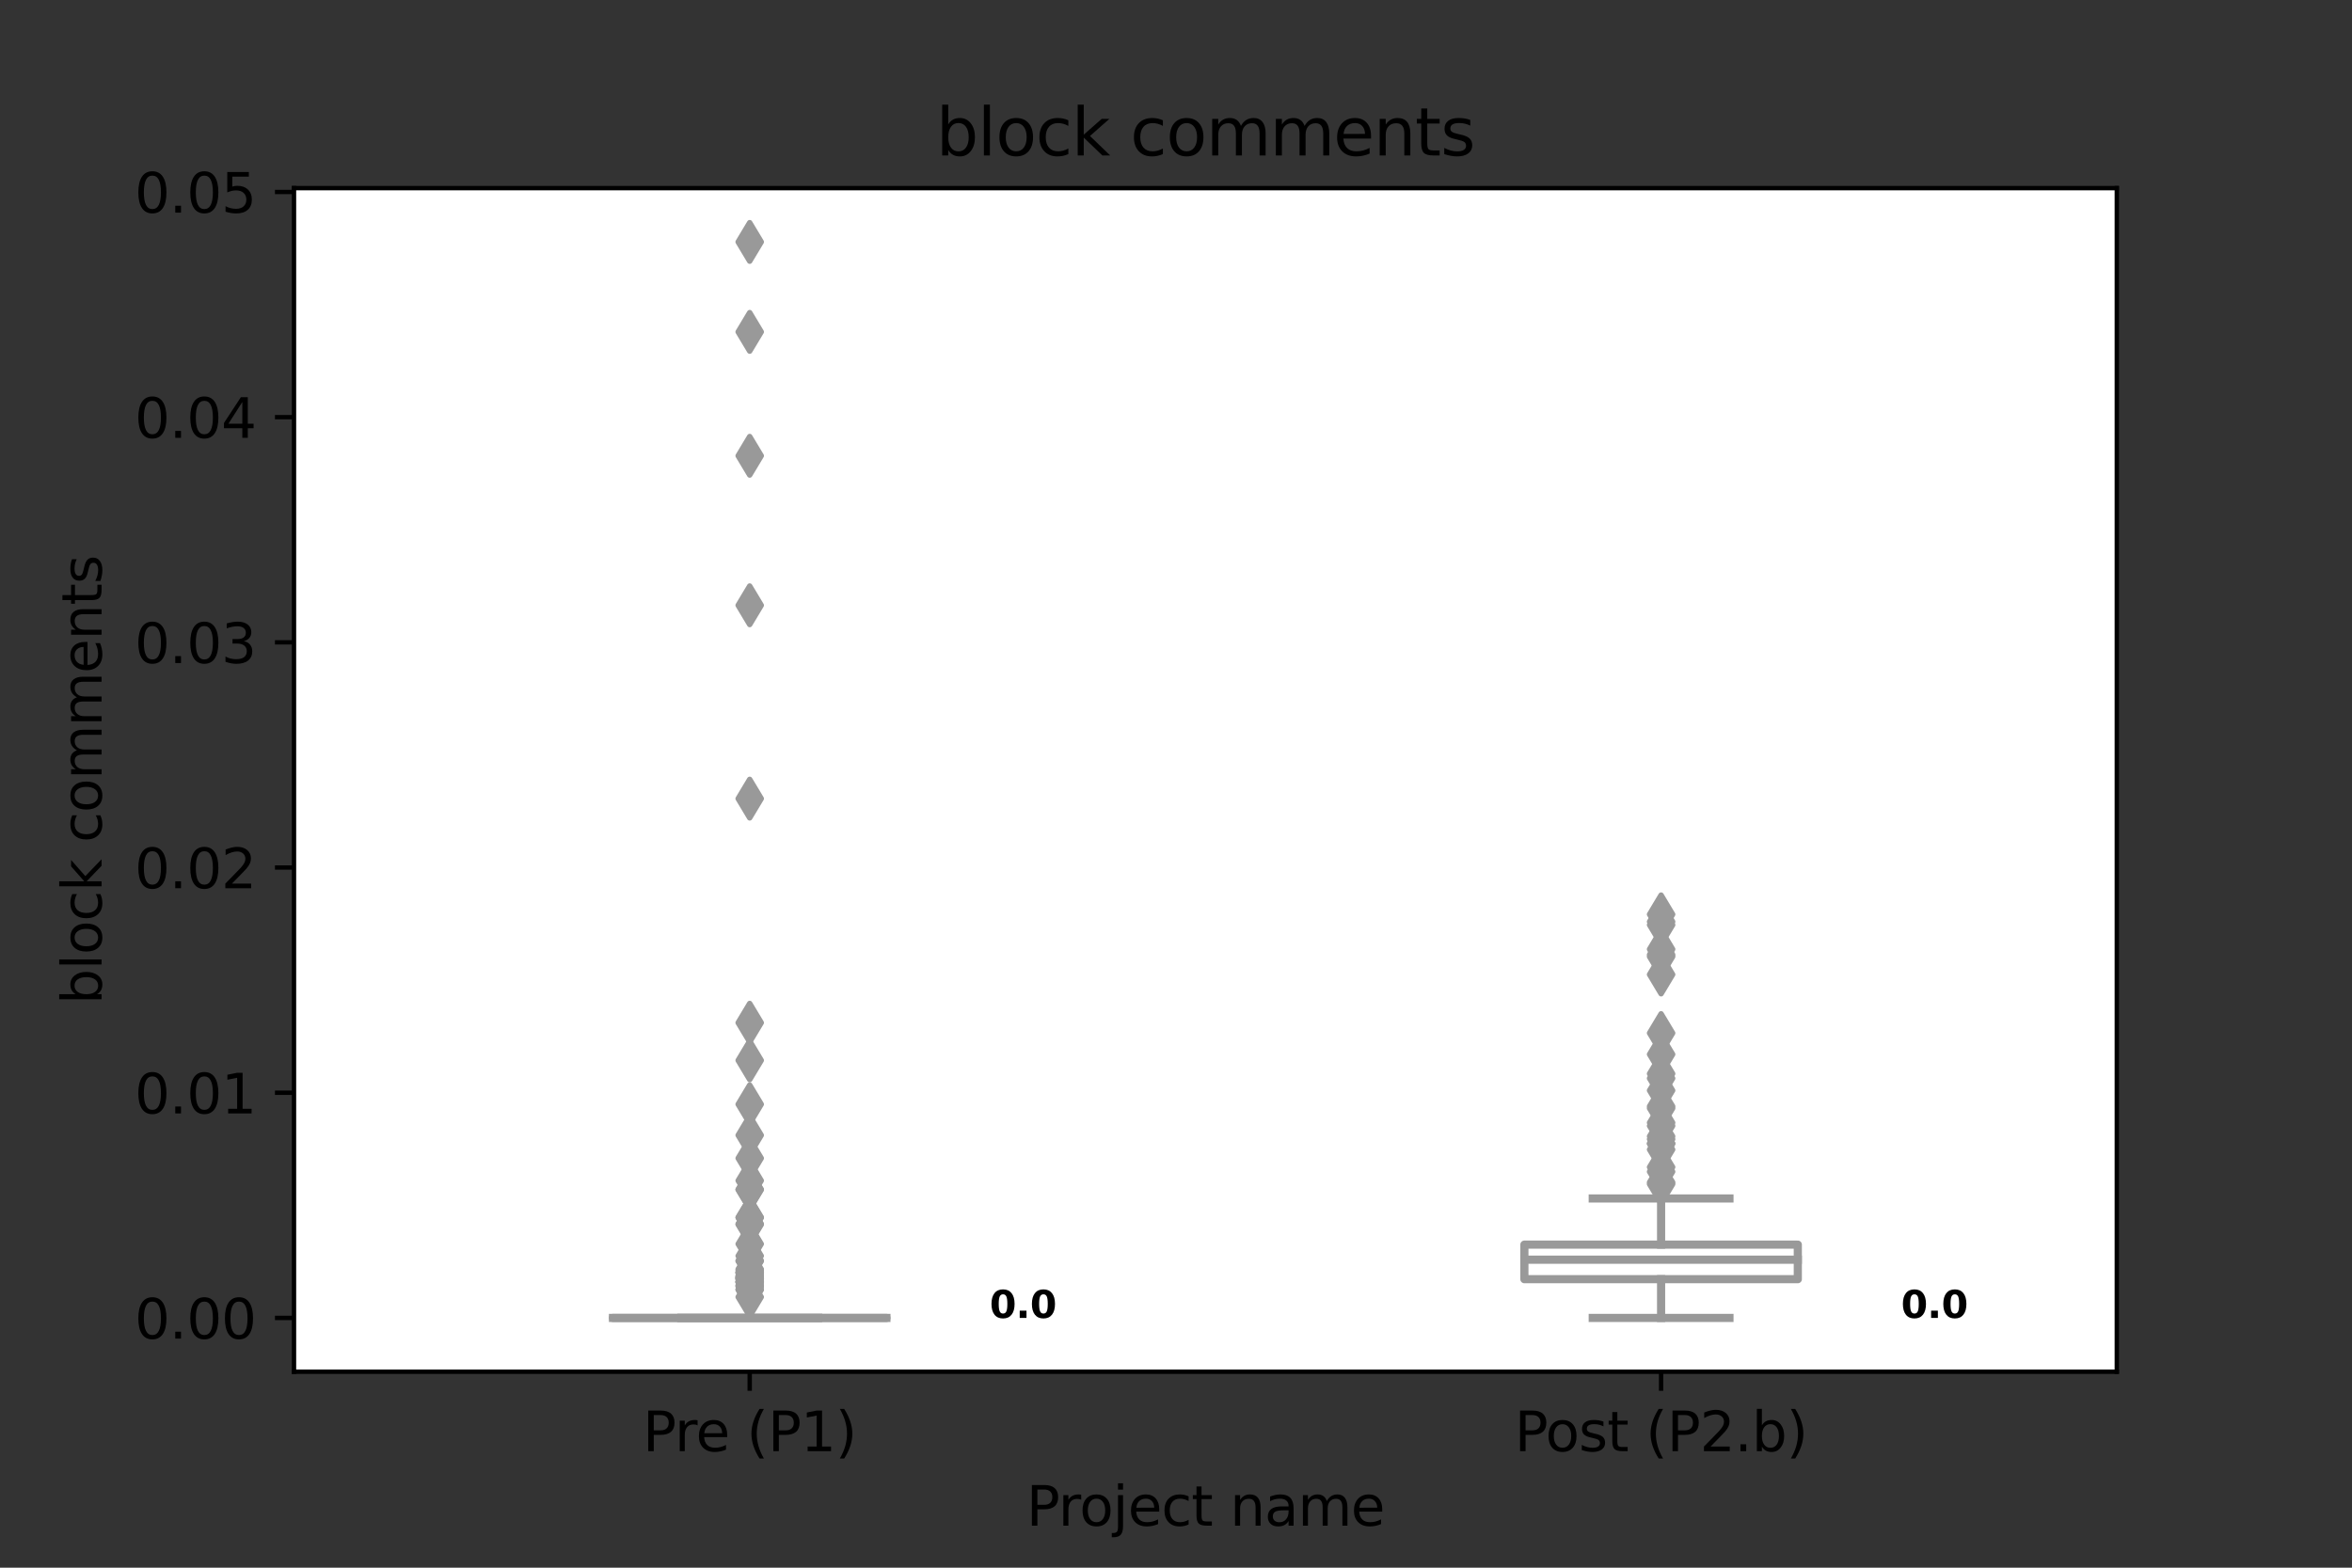<?xml version="1.0" encoding="utf-8" standalone="no"?>
<!DOCTYPE svg PUBLIC "-//W3C//DTD SVG 1.1//EN"
  "http://www.w3.org/Graphics/SVG/1.1/DTD/svg11.dtd">
<svg xmlns:xlink="http://www.w3.org/1999/xlink" width="432pt" height="288pt" viewBox="0 0 432 288" xmlns="http://www.w3.org/2000/svg" version="1.1">
 <rect x="0" y="0" width="432" height="288" fill="#333333" stroke="none"/>
 <defs>
  <style type="text/css">*{stroke-linejoin: round; stroke-linecap: butt}</style>
 </defs>
 <g id="figure_1">
  <g id="patch_1">
   <path d="M 0 288 
L 432 288 
L 432 0 
L 0 0 
L 0 288 
z
" style="fill: none"/>
  </g>
  <g id="axes_1">
   <g id="patch_2">
    <path d="M 54 252 
L 388.8 252 
L 388.8 34.56 
L 54 34.56 
z
" style="fill: #ffffff"/>
   </g>
   <g id="patch_3">
    <path d="M 112.59 242.116 
L 162.81 242.116 
L 162.81 242.116 
L 112.59 242.116 
L 112.59 242.116 
z
" clip-path="url(#pe065f73b44)" style="fill: #ffffff; stroke: #999999; stroke-width: 1.5; stroke-linejoin: miter"/>
   </g>
   <g id="patch_4">
    <path d="M 279.99 234.999 
L 330.21 234.999 
L 330.21 228.652 
L 279.99 228.652 
L 279.99 234.999 
z
" clip-path="url(#pe065f73b44)" style="fill: #ffffff; stroke: #999999; stroke-width: 1.5; stroke-linejoin: miter"/>
   </g>
   <g id="matplotlib.axis_1">
    <g id="xtick_1">
     <g id="line2d_1">
      <defs>
       <path id="m32f41b3cd1" d="M 0 0 
L 0 3.5 
" style="stroke: #000000; stroke-width: 0.8"/>
      </defs>
      <g>
       <use xlink:href="#m32f41b3cd1" x="137.7" y="252" style="stroke: #000000; stroke-width: 0.8"/>
      </g>
     </g>
     <g id="text_1">
      <!-- Pre (P1) -->
      <g transform="translate(118.066 266.598)scale(0.1 -0.1)">
       <defs>
        <path id="DejaVuSans-50" d="M 1259 4147 
L 1259 2394 
L 2053 2394 
Q 2494 2394 2734 2622 
Q 2975 2850 2975 3272 
Q 2975 3691 2734 3919 
Q 2494 4147 2053 4147 
L 1259 4147 
z
M 628 4666 
L 2053 4666 
Q 2838 4666 3239 4311 
Q 3641 3956 3641 3272 
Q 3641 2581 3239 2228 
Q 2838 1875 2053 1875 
L 1259 1875 
L 1259 0 
L 628 0 
L 628 4666 
z
" transform="scale(0.016)"/>
        <path id="DejaVuSans-72" d="M 2631 2963 
Q 2534 3019 2420 3045 
Q 2306 3072 2169 3072 
Q 1681 3072 1420 2755 
Q 1159 2438 1159 1844 
L 1159 0 
L 581 0 
L 581 3500 
L 1159 3500 
L 1159 2956 
Q 1341 3275 1631 3429 
Q 1922 3584 2338 3584 
Q 2397 3584 2469 3576 
Q 2541 3569 2628 3553 
L 2631 2963 
z
" transform="scale(0.016)"/>
        <path id="DejaVuSans-65" d="M 3597 1894 
L 3597 1613 
L 953 1613 
Q 991 1019 1311 708 
Q 1631 397 2203 397 
Q 2534 397 2845 478 
Q 3156 559 3463 722 
L 3463 178 
Q 3153 47 2828 -22 
Q 2503 -91 2169 -91 
Q 1331 -91 842 396 
Q 353 884 353 1716 
Q 353 2575 817 3079 
Q 1281 3584 2069 3584 
Q 2775 3584 3186 3129 
Q 3597 2675 3597 1894 
z
M 3022 2063 
Q 3016 2534 2758 2815 
Q 2500 3097 2075 3097 
Q 1594 3097 1305 2825 
Q 1016 2553 972 2059 
L 3022 2063 
z
" transform="scale(0.016)"/>
        <path id="DejaVuSans-20" transform="scale(0.016)"/>
        <path id="DejaVuSans-28" d="M 1984 4856 
Q 1566 4138 1362 3434 
Q 1159 2731 1159 2009 
Q 1159 1288 1364 580 
Q 1569 -128 1984 -844 
L 1484 -844 
Q 1016 -109 783 600 
Q 550 1309 550 2009 
Q 550 2706 781 3412 
Q 1013 4119 1484 4856 
L 1984 4856 
z
" transform="scale(0.016)"/>
        <path id="DejaVuSans-31" d="M 794 531 
L 1825 531 
L 1825 4091 
L 703 3866 
L 703 4441 
L 1819 4666 
L 2450 4666 
L 2450 531 
L 3481 531 
L 3481 0 
L 794 0 
L 794 531 
z
" transform="scale(0.016)"/>
        <path id="DejaVuSans-29" d="M 513 4856 
L 1013 4856 
Q 1481 4119 1714 3412 
Q 1947 2706 1947 2009 
Q 1947 1309 1714 600 
Q 1481 -109 1013 -844 
L 513 -844 
Q 928 -128 1133 580 
Q 1338 1288 1338 2009 
Q 1338 2731 1133 3434 
Q 928 4138 513 4856 
z
" transform="scale(0.016)"/>
       </defs>
       <use xlink:href="#DejaVuSans-50"/>
       <use xlink:href="#DejaVuSans-72" x="58.553"/>
       <use xlink:href="#DejaVuSans-65" x="97.416"/>
       <use xlink:href="#DejaVuSans-20" x="158.939"/>
       <use xlink:href="#DejaVuSans-28" x="190.727"/>
       <use xlink:href="#DejaVuSans-50" x="229.74"/>
       <use xlink:href="#DejaVuSans-31" x="290.043"/>
       <use xlink:href="#DejaVuSans-29" x="353.666"/>
      </g>
     </g>
    </g>
    <g id="xtick_2">
     <g id="line2d_2">
      <g>
       <use xlink:href="#m32f41b3cd1" x="305.1" y="252" style="stroke: #000000; stroke-width: 0.8"/>
      </g>
     </g>
     <g id="text_2">
      <!-- Post (P2.b) -->
      <g transform="translate(278.192 266.598)scale(0.1 -0.1)">
       <defs>
        <path id="DejaVuSans-6f" d="M 1959 3097 
Q 1497 3097 1228 2736 
Q 959 2375 959 1747 
Q 959 1119 1226 758 
Q 1494 397 1959 397 
Q 2419 397 2687 759 
Q 2956 1122 2956 1747 
Q 2956 2369 2687 2733 
Q 2419 3097 1959 3097 
z
M 1959 3584 
Q 2709 3584 3137 3096 
Q 3566 2609 3566 1747 
Q 3566 888 3137 398 
Q 2709 -91 1959 -91 
Q 1206 -91 779 398 
Q 353 888 353 1747 
Q 353 2609 779 3096 
Q 1206 3584 1959 3584 
z
" transform="scale(0.016)"/>
        <path id="DejaVuSans-73" d="M 2834 3397 
L 2834 2853 
Q 2591 2978 2328 3040 
Q 2066 3103 1784 3103 
Q 1356 3103 1142 2972 
Q 928 2841 928 2578 
Q 928 2378 1081 2264 
Q 1234 2150 1697 2047 
L 1894 2003 
Q 2506 1872 2764 1633 
Q 3022 1394 3022 966 
Q 3022 478 2636 193 
Q 2250 -91 1575 -91 
Q 1294 -91 989 -36 
Q 684 19 347 128 
L 347 722 
Q 666 556 975 473 
Q 1284 391 1588 391 
Q 1994 391 2212 530 
Q 2431 669 2431 922 
Q 2431 1156 2273 1281 
Q 2116 1406 1581 1522 
L 1381 1569 
Q 847 1681 609 1914 
Q 372 2147 372 2553 
Q 372 3047 722 3315 
Q 1072 3584 1716 3584 
Q 2034 3584 2315 3537 
Q 2597 3491 2834 3397 
z
" transform="scale(0.016)"/>
        <path id="DejaVuSans-74" d="M 1172 4494 
L 1172 3500 
L 2356 3500 
L 2356 3053 
L 1172 3053 
L 1172 1153 
Q 1172 725 1289 603 
Q 1406 481 1766 481 
L 2356 481 
L 2356 0 
L 1766 0 
Q 1100 0 847 248 
Q 594 497 594 1153 
L 594 3053 
L 172 3053 
L 172 3500 
L 594 3500 
L 594 4494 
L 1172 4494 
z
" transform="scale(0.016)"/>
        <path id="DejaVuSans-32" d="M 1228 531 
L 3431 531 
L 3431 0 
L 469 0 
L 469 531 
Q 828 903 1448 1529 
Q 2069 2156 2228 2338 
Q 2531 2678 2651 2914 
Q 2772 3150 2772 3378 
Q 2772 3750 2511 3984 
Q 2250 4219 1831 4219 
Q 1534 4219 1204 4116 
Q 875 4013 500 3803 
L 500 4441 
Q 881 4594 1212 4672 
Q 1544 4750 1819 4750 
Q 2544 4750 2975 4387 
Q 3406 4025 3406 3419 
Q 3406 3131 3298 2873 
Q 3191 2616 2906 2266 
Q 2828 2175 2409 1742 
Q 1991 1309 1228 531 
z
" transform="scale(0.016)"/>
        <path id="DejaVuSans-2e" d="M 684 794 
L 1344 794 
L 1344 0 
L 684 0 
L 684 794 
z
" transform="scale(0.016)"/>
        <path id="DejaVuSans-62" d="M 3116 1747 
Q 3116 2381 2855 2742 
Q 2594 3103 2138 3103 
Q 1681 3103 1420 2742 
Q 1159 2381 1159 1747 
Q 1159 1113 1420 752 
Q 1681 391 2138 391 
Q 2594 391 2855 752 
Q 3116 1113 3116 1747 
z
M 1159 2969 
Q 1341 3281 1617 3432 
Q 1894 3584 2278 3584 
Q 2916 3584 3314 3078 
Q 3713 2572 3713 1747 
Q 3713 922 3314 415 
Q 2916 -91 2278 -91 
Q 1894 -91 1617 61 
Q 1341 213 1159 525 
L 1159 0 
L 581 0 
L 581 4863 
L 1159 4863 
L 1159 2969 
z
" transform="scale(0.016)"/>
       </defs>
       <use xlink:href="#DejaVuSans-50"/>
       <use xlink:href="#DejaVuSans-6f" x="56.678"/>
       <use xlink:href="#DejaVuSans-73" x="117.859"/>
       <use xlink:href="#DejaVuSans-74" x="169.959"/>
       <use xlink:href="#DejaVuSans-20" x="209.168"/>
       <use xlink:href="#DejaVuSans-28" x="240.955"/>
       <use xlink:href="#DejaVuSans-50" x="279.969"/>
       <use xlink:href="#DejaVuSans-32" x="340.271"/>
       <use xlink:href="#DejaVuSans-2e" x="403.895"/>
       <use xlink:href="#DejaVuSans-62" x="435.682"/>
       <use xlink:href="#DejaVuSans-29" x="499.158"/>
      </g>
     </g>
    </g>
    <g id="text_3">
     <!-- Project name -->
     <g transform="translate(188.527 280.277)scale(0.1 -0.1)">
      <defs>
       <path id="DejaVuSans-6a" d="M 603 3500 
L 1178 3500 
L 1178 -63 
Q 1178 -731 923 -1031 
Q 669 -1331 103 -1331 
L -116 -1331 
L -116 -844 
L 38 -844 
Q 366 -844 484 -692 
Q 603 -541 603 -63 
L 603 3500 
z
M 603 4863 
L 1178 4863 
L 1178 4134 
L 603 4134 
L 603 4863 
z
" transform="scale(0.016)"/>
       <path id="DejaVuSans-63" d="M 3122 3366 
L 3122 2828 
Q 2878 2963 2633 3030 
Q 2388 3097 2138 3097 
Q 1578 3097 1268 2742 
Q 959 2388 959 1747 
Q 959 1106 1268 751 
Q 1578 397 2138 397 
Q 2388 397 2633 464 
Q 2878 531 3122 666 
L 3122 134 
Q 2881 22 2623 -34 
Q 2366 -91 2075 -91 
Q 1284 -91 818 406 
Q 353 903 353 1747 
Q 353 2603 823 3093 
Q 1294 3584 2113 3584 
Q 2378 3584 2631 3529 
Q 2884 3475 3122 3366 
z
" transform="scale(0.016)"/>
       <path id="DejaVuSans-6e" d="M 3513 2113 
L 3513 0 
L 2938 0 
L 2938 2094 
Q 2938 2591 2744 2837 
Q 2550 3084 2163 3084 
Q 1697 3084 1428 2787 
Q 1159 2491 1159 1978 
L 1159 0 
L 581 0 
L 581 3500 
L 1159 3500 
L 1159 2956 
Q 1366 3272 1645 3428 
Q 1925 3584 2291 3584 
Q 2894 3584 3203 3211 
Q 3513 2838 3513 2113 
z
" transform="scale(0.016)"/>
       <path id="DejaVuSans-61" d="M 2194 1759 
Q 1497 1759 1228 1600 
Q 959 1441 959 1056 
Q 959 750 1161 570 
Q 1363 391 1709 391 
Q 2188 391 2477 730 
Q 2766 1069 2766 1631 
L 2766 1759 
L 2194 1759 
z
M 3341 1997 
L 3341 0 
L 2766 0 
L 2766 531 
Q 2569 213 2275 61 
Q 1981 -91 1556 -91 
Q 1019 -91 701 211 
Q 384 513 384 1019 
Q 384 1609 779 1909 
Q 1175 2209 1959 2209 
L 2766 2209 
L 2766 2266 
Q 2766 2663 2505 2880 
Q 2244 3097 1772 3097 
Q 1472 3097 1187 3025 
Q 903 2953 641 2809 
L 641 3341 
Q 956 3463 1253 3523 
Q 1550 3584 1831 3584 
Q 2591 3584 2966 3190 
Q 3341 2797 3341 1997 
z
" transform="scale(0.016)"/>
       <path id="DejaVuSans-6d" d="M 3328 2828 
Q 3544 3216 3844 3400 
Q 4144 3584 4550 3584 
Q 5097 3584 5394 3201 
Q 5691 2819 5691 2113 
L 5691 0 
L 5113 0 
L 5113 2094 
Q 5113 2597 4934 2840 
Q 4756 3084 4391 3084 
Q 3944 3084 3684 2787 
Q 3425 2491 3425 1978 
L 3425 0 
L 2847 0 
L 2847 2094 
Q 2847 2600 2669 2842 
Q 2491 3084 2119 3084 
Q 1678 3084 1418 2786 
Q 1159 2488 1159 1978 
L 1159 0 
L 581 0 
L 581 3500 
L 1159 3500 
L 1159 2956 
Q 1356 3278 1631 3431 
Q 1906 3584 2284 3584 
Q 2666 3584 2933 3390 
Q 3200 3197 3328 2828 
z
" transform="scale(0.016)"/>
      </defs>
      <use xlink:href="#DejaVuSans-50"/>
      <use xlink:href="#DejaVuSans-72" x="58.553"/>
      <use xlink:href="#DejaVuSans-6f" x="97.416"/>
      <use xlink:href="#DejaVuSans-6a" x="158.598"/>
      <use xlink:href="#DejaVuSans-65" x="186.381"/>
      <use xlink:href="#DejaVuSans-63" x="247.904"/>
      <use xlink:href="#DejaVuSans-74" x="302.885"/>
      <use xlink:href="#DejaVuSans-20" x="342.094"/>
      <use xlink:href="#DejaVuSans-6e" x="373.881"/>
      <use xlink:href="#DejaVuSans-61" x="437.26"/>
      <use xlink:href="#DejaVuSans-6d" x="498.539"/>
      <use xlink:href="#DejaVuSans-65" x="595.951"/>
     </g>
    </g>
   </g>
   <g id="matplotlib.axis_2">
    <g id="ytick_1">
     <g id="line2d_3">
      <defs>
       <path id="m89b5215701" d="M 0 0 
L -3.5 0 
" style="stroke: #000000; stroke-width: 0.8"/>
      </defs>
      <g>
       <use xlink:href="#m89b5215701" x="54" y="242.116" style="stroke: #000000; stroke-width: 0.8"/>
      </g>
     </g>
     <g id="text_4">
      <!-- 0.00 -->
      <g transform="translate(24.734 245.916)scale(0.1 -0.1)">
       <defs>
        <path id="DejaVuSans-30" d="M 2034 4250 
Q 1547 4250 1301 3770 
Q 1056 3291 1056 2328 
Q 1056 1369 1301 889 
Q 1547 409 2034 409 
Q 2525 409 2770 889 
Q 3016 1369 3016 2328 
Q 3016 3291 2770 3770 
Q 2525 4250 2034 4250 
z
M 2034 4750 
Q 2819 4750 3233 4129 
Q 3647 3509 3647 2328 
Q 3647 1150 3233 529 
Q 2819 -91 2034 -91 
Q 1250 -91 836 529 
Q 422 1150 422 2328 
Q 422 3509 836 4129 
Q 1250 4750 2034 4750 
z
" transform="scale(0.016)"/>
       </defs>
       <use xlink:href="#DejaVuSans-30"/>
       <use xlink:href="#DejaVuSans-2e" x="63.623"/>
       <use xlink:href="#DejaVuSans-30" x="95.41"/>
       <use xlink:href="#DejaVuSans-30" x="159.033"/>
      </g>
     </g>
    </g>
    <g id="ytick_2">
     <g id="line2d_4">
      <g>
       <use xlink:href="#m89b5215701" x="54" y="200.746" style="stroke: #000000; stroke-width: 0.8"/>
      </g>
     </g>
     <g id="text_5">
      <!-- 0.01 -->
      <g transform="translate(24.734 204.546)scale(0.1 -0.1)">
       <use xlink:href="#DejaVuSans-30"/>
       <use xlink:href="#DejaVuSans-2e" x="63.623"/>
       <use xlink:href="#DejaVuSans-30" x="95.41"/>
       <use xlink:href="#DejaVuSans-31" x="159.033"/>
      </g>
     </g>
    </g>
    <g id="ytick_3">
     <g id="line2d_5">
      <g>
       <use xlink:href="#m89b5215701" x="54" y="159.376" style="stroke: #000000; stroke-width: 0.8"/>
      </g>
     </g>
     <g id="text_6">
      <!-- 0.02 -->
      <g transform="translate(24.734 163.175)scale(0.1 -0.1)">
       <use xlink:href="#DejaVuSans-30"/>
       <use xlink:href="#DejaVuSans-2e" x="63.623"/>
       <use xlink:href="#DejaVuSans-30" x="95.41"/>
       <use xlink:href="#DejaVuSans-32" x="159.033"/>
      </g>
     </g>
    </g>
    <g id="ytick_4">
     <g id="line2d_6">
      <g>
       <use xlink:href="#m89b5215701" x="54" y="118.006" style="stroke: #000000; stroke-width: 0.8"/>
      </g>
     </g>
     <g id="text_7">
      <!-- 0.03 -->
      <g transform="translate(24.734 121.805)scale(0.1 -0.1)">
       <defs>
        <path id="DejaVuSans-33" d="M 2597 2516 
Q 3050 2419 3304 2112 
Q 3559 1806 3559 1356 
Q 3559 666 3084 287 
Q 2609 -91 1734 -91 
Q 1441 -91 1130 -33 
Q 819 25 488 141 
L 488 750 
Q 750 597 1062 519 
Q 1375 441 1716 441 
Q 2309 441 2620 675 
Q 2931 909 2931 1356 
Q 2931 1769 2642 2001 
Q 2353 2234 1838 2234 
L 1294 2234 
L 1294 2753 
L 1863 2753 
Q 2328 2753 2575 2939 
Q 2822 3125 2822 3475 
Q 2822 3834 2567 4026 
Q 2313 4219 1838 4219 
Q 1578 4219 1281 4162 
Q 984 4106 628 3988 
L 628 4550 
Q 988 4650 1302 4700 
Q 1616 4750 1894 4750 
Q 2613 4750 3031 4423 
Q 3450 4097 3450 3541 
Q 3450 3153 3228 2886 
Q 3006 2619 2597 2516 
z
" transform="scale(0.016)"/>
       </defs>
       <use xlink:href="#DejaVuSans-30"/>
       <use xlink:href="#DejaVuSans-2e" x="63.623"/>
       <use xlink:href="#DejaVuSans-30" x="95.41"/>
       <use xlink:href="#DejaVuSans-33" x="159.033"/>
      </g>
     </g>
    </g>
    <g id="ytick_5">
     <g id="line2d_7">
      <g>
       <use xlink:href="#m89b5215701" x="54" y="76.636" style="stroke: #000000; stroke-width: 0.8"/>
      </g>
     </g>
     <g id="text_8">
      <!-- 0.04 -->
      <g transform="translate(24.734 80.435)scale(0.1 -0.1)">
       <defs>
        <path id="DejaVuSans-34" d="M 2419 4116 
L 825 1625 
L 2419 1625 
L 2419 4116 
z
M 2253 4666 
L 3047 4666 
L 3047 1625 
L 3713 1625 
L 3713 1100 
L 3047 1100 
L 3047 0 
L 2419 0 
L 2419 1100 
L 313 1100 
L 313 1709 
L 2253 4666 
z
" transform="scale(0.016)"/>
       </defs>
       <use xlink:href="#DejaVuSans-30"/>
       <use xlink:href="#DejaVuSans-2e" x="63.623"/>
       <use xlink:href="#DejaVuSans-30" x="95.41"/>
       <use xlink:href="#DejaVuSans-34" x="159.033"/>
      </g>
     </g>
    </g>
    <g id="ytick_6">
     <g id="line2d_8">
      <g>
       <use xlink:href="#m89b5215701" x="54" y="35.266" style="stroke: #000000; stroke-width: 0.8"/>
      </g>
     </g>
     <g id="text_9">
      <!-- 0.05 -->
      <g transform="translate(24.734 39.065)scale(0.1 -0.1)">
       <defs>
        <path id="DejaVuSans-35" d="M 691 4666 
L 3169 4666 
L 3169 4134 
L 1269 4134 
L 1269 2991 
Q 1406 3038 1543 3061 
Q 1681 3084 1819 3084 
Q 2600 3084 3056 2656 
Q 3513 2228 3513 1497 
Q 3513 744 3044 326 
Q 2575 -91 1722 -91 
Q 1428 -91 1123 -41 
Q 819 9 494 109 
L 494 744 
Q 775 591 1075 516 
Q 1375 441 1709 441 
Q 2250 441 2565 725 
Q 2881 1009 2881 1497 
Q 2881 1984 2565 2268 
Q 2250 2553 1709 2553 
Q 1456 2553 1204 2497 
Q 953 2441 691 2322 
L 691 4666 
z
" transform="scale(0.016)"/>
       </defs>
       <use xlink:href="#DejaVuSans-30"/>
       <use xlink:href="#DejaVuSans-2e" x="63.623"/>
       <use xlink:href="#DejaVuSans-30" x="95.41"/>
       <use xlink:href="#DejaVuSans-35" x="159.033"/>
      </g>
     </g>
    </g>
    <g id="text_10">
     <!-- block comments -->
     <g transform="translate(18.655 184.496)rotate(-90)scale(0.1 -0.1)">
      <defs>
       <path id="DejaVuSans-6c" d="M 603 4863 
L 1178 4863 
L 1178 0 
L 603 0 
L 603 4863 
z
" transform="scale(0.016)"/>
       <path id="DejaVuSans-6b" d="M 581 4863 
L 1159 4863 
L 1159 1991 
L 2875 3500 
L 3609 3500 
L 1753 1863 
L 3688 0 
L 2938 0 
L 1159 1709 
L 1159 0 
L 581 0 
L 581 4863 
z
" transform="scale(0.016)"/>
      </defs>
      <use xlink:href="#DejaVuSans-62"/>
      <use xlink:href="#DejaVuSans-6c" x="63.477"/>
      <use xlink:href="#DejaVuSans-6f" x="91.26"/>
      <use xlink:href="#DejaVuSans-63" x="152.441"/>
      <use xlink:href="#DejaVuSans-6b" x="207.422"/>
      <use xlink:href="#DejaVuSans-20" x="265.332"/>
      <use xlink:href="#DejaVuSans-63" x="297.119"/>
      <use xlink:href="#DejaVuSans-6f" x="352.1"/>
      <use xlink:href="#DejaVuSans-6d" x="413.281"/>
      <use xlink:href="#DejaVuSans-6d" x="510.693"/>
      <use xlink:href="#DejaVuSans-65" x="608.105"/>
      <use xlink:href="#DejaVuSans-6e" x="669.629"/>
      <use xlink:href="#DejaVuSans-74" x="733.008"/>
      <use xlink:href="#DejaVuSans-73" x="772.217"/>
     </g>
    </g>
   </g>
   <g id="line2d_9">
    <path d="M 137.7 242.116 
L 137.7 242.116 
" clip-path="url(#pe065f73b44)" style="fill: none; stroke: #999999; stroke-width: 1.5; stroke-linecap: square"/>
   </g>
   <g id="line2d_10">
    <path d="M 137.7 242.116 
L 137.7 242.116 
" clip-path="url(#pe065f73b44)" style="fill: none; stroke: #999999; stroke-width: 1.5; stroke-linecap: square"/>
   </g>
   <g id="line2d_11">
    <path d="M 125.145 242.116 
L 150.255 242.116 
" clip-path="url(#pe065f73b44)" style="fill: none; stroke: #999999; stroke-width: 1.5; stroke-linecap: square"/>
   </g>
   <g id="line2d_12">
    <path d="M 125.145 242.116 
L 150.255 242.116 
" clip-path="url(#pe065f73b44)" style="fill: none; stroke: #999999; stroke-width: 1.5; stroke-linecap: square"/>
   </g>
   <g id="line2d_13">
    <defs>
     <path id="m5bb409cc3e" d="M -0 3.536 
L 2.121 0 
L -0 -3.536 
L -2.121 -0 
z
" style="stroke: #999999; stroke-linejoin: miter"/>
    </defs>
    <g clip-path="url(#pe065f73b44)">
     <use xlink:href="#m5bb409cc3e" x="137.7" y="216.891" style="fill: #999999; stroke: #999999; stroke-linejoin: miter"/>
     <use xlink:href="#m5bb409cc3e" x="137.7" y="224.95" style="fill: #999999; stroke: #999999; stroke-linejoin: miter"/>
     <use xlink:href="#m5bb409cc3e" x="137.7" y="223.627" style="fill: #999999; stroke: #999999; stroke-linejoin: miter"/>
     <use xlink:href="#m5bb409cc3e" x="137.7" y="234.649" style="fill: #999999; stroke: #999999; stroke-linejoin: miter"/>
     <use xlink:href="#m5bb409cc3e" x="137.7" y="224.843" style="fill: #999999; stroke: #999999; stroke-linejoin: miter"/>
     <use xlink:href="#m5bb409cc3e" x="137.7" y="235.581" style="fill: #999999; stroke: #999999; stroke-linejoin: miter"/>
     <use xlink:href="#m5bb409cc3e" x="137.7" y="236.371" style="fill: #999999; stroke: #999999; stroke-linejoin: miter"/>
     <use xlink:href="#m5bb409cc3e" x="137.7" y="234.702" style="fill: #999999; stroke: #999999; stroke-linejoin: miter"/>
     <use xlink:href="#m5bb409cc3e" x="137.7" y="60.969" style="fill: #999999; stroke: #999999; stroke-linejoin: miter"/>
     <use xlink:href="#m5bb409cc3e" x="137.7" y="234.702" style="fill: #999999; stroke: #999999; stroke-linejoin: miter"/>
     <use xlink:href="#m5bb409cc3e" x="137.7" y="235.008" style="fill: #999999; stroke: #999999; stroke-linejoin: miter"/>
     <use xlink:href="#m5bb409cc3e" x="137.7" y="218.557" style="fill: #999999; stroke: #999999; stroke-linejoin: miter"/>
     <use xlink:href="#m5bb409cc3e" x="137.7" y="236.206" style="fill: #999999; stroke: #999999; stroke-linejoin: miter"/>
     <use xlink:href="#m5bb409cc3e" x="137.7" y="233.842" style="fill: #999999; stroke: #999999; stroke-linejoin: miter"/>
     <use xlink:href="#m5bb409cc3e" x="137.7" y="233.673" style="fill: #999999; stroke: #999999; stroke-linejoin: miter"/>
     <use xlink:href="#m5bb409cc3e" x="137.7" y="234.884" style="fill: #999999; stroke: #999999; stroke-linejoin: miter"/>
     <use xlink:href="#m5bb409cc3e" x="137.7" y="202.866" style="fill: #999999; stroke: #999999; stroke-linejoin: miter"/>
     <use xlink:href="#m5bb409cc3e" x="137.7" y="83.732" style="fill: #999999; stroke: #999999; stroke-linejoin: miter"/>
     <use xlink:href="#m5bb409cc3e" x="137.7" y="235.422" style="fill: #999999; stroke: #999999; stroke-linejoin: miter"/>
     <use xlink:href="#m5bb409cc3e" x="137.7" y="228.53" style="fill: #999999; stroke: #999999; stroke-linejoin: miter"/>
     <use xlink:href="#m5bb409cc3e" x="137.7" y="238.275" style="fill: #999999; stroke: #999999; stroke-linejoin: miter"/>
     <use xlink:href="#m5bb409cc3e" x="137.7" y="236.945" style="fill: #999999; stroke: #999999; stroke-linejoin: miter"/>
     <use xlink:href="#m5bb409cc3e" x="137.7" y="235.444" style="fill: #999999; stroke: #999999; stroke-linejoin: miter"/>
     <use xlink:href="#m5bb409cc3e" x="137.7" y="194.798" style="fill: #999999; stroke: #999999; stroke-linejoin: miter"/>
     <use xlink:href="#m5bb409cc3e" x="137.7" y="233.776" style="fill: #999999; stroke: #999999; stroke-linejoin: miter"/>
     <use xlink:href="#m5bb409cc3e" x="137.7" y="234.441" style="fill: #999999; stroke: #999999; stroke-linejoin: miter"/>
     <use xlink:href="#m5bb409cc3e" x="137.7" y="236.112" style="fill: #999999; stroke: #999999; stroke-linejoin: miter"/>
     <use xlink:href="#m5bb409cc3e" x="137.7" y="146.714" style="fill: #999999; stroke: #999999; stroke-linejoin: miter"/>
     <use xlink:href="#m5bb409cc3e" x="137.7" y="235.455" style="fill: #999999; stroke: #999999; stroke-linejoin: miter"/>
     <use xlink:href="#m5bb409cc3e" x="137.7" y="234.896" style="fill: #999999; stroke: #999999; stroke-linejoin: miter"/>
     <use xlink:href="#m5bb409cc3e" x="137.7" y="208.55" style="fill: #999999; stroke: #999999; stroke-linejoin: miter"/>
     <use xlink:href="#m5bb409cc3e" x="137.7" y="231.669" style="fill: #999999; stroke: #999999; stroke-linejoin: miter"/>
     <use xlink:href="#m5bb409cc3e" x="137.7" y="235.601" style="fill: #999999; stroke: #999999; stroke-linejoin: miter"/>
     <use xlink:href="#m5bb409cc3e" x="137.7" y="223.702" style="fill: #999999; stroke: #999999; stroke-linejoin: miter"/>
     <use xlink:href="#m5bb409cc3e" x="137.7" y="233.162" style="fill: #999999; stroke: #999999; stroke-linejoin: miter"/>
     <use xlink:href="#m5bb409cc3e" x="137.7" y="233.388" style="fill: #999999; stroke: #999999; stroke-linejoin: miter"/>
     <use xlink:href="#m5bb409cc3e" x="137.7" y="233.859" style="fill: #999999; stroke: #999999; stroke-linejoin: miter"/>
     <use xlink:href="#m5bb409cc3e" x="137.7" y="234.311" style="fill: #999999; stroke: #999999; stroke-linejoin: miter"/>
     <use xlink:href="#m5bb409cc3e" x="137.7" y="44.444" style="fill: #999999; stroke: #999999; stroke-linejoin: miter"/>
     <use xlink:href="#m5bb409cc3e" x="137.7" y="236.873" style="fill: #999999; stroke: #999999; stroke-linejoin: miter"/>
     <use xlink:href="#m5bb409cc3e" x="137.7" y="231.616" style="fill: #999999; stroke: #999999; stroke-linejoin: miter"/>
     <use xlink:href="#m5bb409cc3e" x="137.7" y="187.886" style="fill: #999999; stroke: #999999; stroke-linejoin: miter"/>
     <use xlink:href="#m5bb409cc3e" x="137.7" y="230.72" style="fill: #999999; stroke: #999999; stroke-linejoin: miter"/>
     <use xlink:href="#m5bb409cc3e" x="137.7" y="234.984" style="fill: #999999; stroke: #999999; stroke-linejoin: miter"/>
     <use xlink:href="#m5bb409cc3e" x="137.7" y="218.521" style="fill: #999999; stroke: #999999; stroke-linejoin: miter"/>
     <use xlink:href="#m5bb409cc3e" x="137.7" y="111.198" style="fill: #999999; stroke: #999999; stroke-linejoin: miter"/>
     <use xlink:href="#m5bb409cc3e" x="137.7" y="212.776" style="fill: #999999; stroke: #999999; stroke-linejoin: miter"/>
     <use xlink:href="#m5bb409cc3e" x="137.7" y="234.649" style="fill: #999999; stroke: #999999; stroke-linejoin: miter"/>
    </g>
   </g>
   <g id="line2d_14">
    <path d="M 305.1 234.999 
L 305.1 242.116 
" clip-path="url(#pe065f73b44)" style="fill: none; stroke: #999999; stroke-width: 1.5; stroke-linecap: square"/>
   </g>
   <g id="line2d_15">
    <path d="M 305.1 228.652 
L 305.1 220.169 
" clip-path="url(#pe065f73b44)" style="fill: none; stroke: #999999; stroke-width: 1.5; stroke-linecap: square"/>
   </g>
   <g id="line2d_16">
    <path d="M 292.545 242.116 
L 317.655 242.116 
" clip-path="url(#pe065f73b44)" style="fill: none; stroke: #999999; stroke-width: 1.5; stroke-linecap: square"/>
   </g>
   <g id="line2d_17">
    <path d="M 292.545 220.169 
L 317.655 220.169 
" clip-path="url(#pe065f73b44)" style="fill: none; stroke: #999999; stroke-width: 1.5; stroke-linecap: square"/>
   </g>
   <g id="line2d_18">
    <g clip-path="url(#pe065f73b44)">
     <use xlink:href="#m5bb409cc3e" x="305.1" y="198.106" style="fill: #999999; stroke: #999999; stroke-linejoin: miter"/>
     <use xlink:href="#m5bb409cc3e" x="305.1" y="210.047" style="fill: #999999; stroke: #999999; stroke-linejoin: miter"/>
     <use xlink:href="#m5bb409cc3e" x="305.1" y="214.413" style="fill: #999999; stroke: #999999; stroke-linejoin: miter"/>
     <use xlink:href="#m5bb409cc3e" x="305.1" y="208.753" style="fill: #999999; stroke: #999999; stroke-linejoin: miter"/>
     <use xlink:href="#m5bb409cc3e" x="305.1" y="189.784" style="fill: #999999; stroke: #999999; stroke-linejoin: miter"/>
     <use xlink:href="#m5bb409cc3e" x="305.1" y="200.328" style="fill: #999999; stroke: #999999; stroke-linejoin: miter"/>
     <use xlink:href="#m5bb409cc3e" x="305.1" y="175.39" style="fill: #999999; stroke: #999999; stroke-linejoin: miter"/>
     <use xlink:href="#m5bb409cc3e" x="305.1" y="193.69" style="fill: #999999; stroke: #999999; stroke-linejoin: miter"/>
     <use xlink:href="#m5bb409cc3e" x="305.1" y="217.195" style="fill: #999999; stroke: #999999; stroke-linejoin: miter"/>
     <use xlink:href="#m5bb409cc3e" x="305.1" y="167.976" style="fill: #999999; stroke: #999999; stroke-linejoin: miter"/>
     <use xlink:href="#m5bb409cc3e" x="305.1" y="206.246" style="fill: #999999; stroke: #999999; stroke-linejoin: miter"/>
     <use xlink:href="#m5bb409cc3e" x="305.1" y="203.235" style="fill: #999999; stroke: #999999; stroke-linejoin: miter"/>
     <use xlink:href="#m5bb409cc3e" x="305.1" y="217.54" style="fill: #999999; stroke: #999999; stroke-linejoin: miter"/>
     <use xlink:href="#m5bb409cc3e" x="305.1" y="197.246" style="fill: #999999; stroke: #999999; stroke-linejoin: miter"/>
     <use xlink:href="#m5bb409cc3e" x="305.1" y="206.833" style="fill: #999999; stroke: #999999; stroke-linejoin: miter"/>
     <use xlink:href="#m5bb409cc3e" x="305.1" y="215.253" style="fill: #999999; stroke: #999999; stroke-linejoin: miter"/>
     <use xlink:href="#m5bb409cc3e" x="305.1" y="169.324" style="fill: #999999; stroke: #999999; stroke-linejoin: miter"/>
     <use xlink:href="#m5bb409cc3e" x="305.1" y="209.283" style="fill: #999999; stroke: #999999; stroke-linejoin: miter"/>
     <use xlink:href="#m5bb409cc3e" x="305.1" y="174.382" style="fill: #999999; stroke: #999999; stroke-linejoin: miter"/>
     <use xlink:href="#m5bb409cc3e" x="305.1" y="203.607" style="fill: #999999; stroke: #999999; stroke-linejoin: miter"/>
     <use xlink:href="#m5bb409cc3e" x="305.1" y="210.129" style="fill: #999999; stroke: #999999; stroke-linejoin: miter"/>
     <use xlink:href="#m5bb409cc3e" x="305.1" y="211.185" style="fill: #999999; stroke: #999999; stroke-linejoin: miter"/>
     <use xlink:href="#m5bb409cc3e" x="305.1" y="169.917" style="fill: #999999; stroke: #999999; stroke-linejoin: miter"/>
     <use xlink:href="#m5bb409cc3e" x="305.1" y="175.747" style="fill: #999999; stroke: #999999; stroke-linejoin: miter"/>
     <use xlink:href="#m5bb409cc3e" x="305.1" y="179.025" style="fill: #999999; stroke: #999999; stroke-linejoin: miter"/>
    </g>
   </g>
   <g id="line2d_19">
    <path d="M 112.59 242.116 
L 162.81 242.116 
" clip-path="url(#pe065f73b44)" style="fill: none; stroke: #999999; stroke-width: 1.5; stroke-linecap: square"/>
   </g>
   <g id="line2d_20">
    <path d="M 279.99 231.419 
L 330.21 231.419 
" clip-path="url(#pe065f73b44)" style="fill: none; stroke: #999999; stroke-width: 1.5; stroke-linecap: square"/>
   </g>
   <g id="patch_5">
    <path d="M 54 252 
L 54 34.56 
" style="fill: none; stroke: #000000; stroke-width: 0.8; stroke-linejoin: miter; stroke-linecap: square"/>
   </g>
   <g id="patch_6">
    <path d="M 388.8 252 
L 388.8 34.56 
" style="fill: none; stroke: #000000; stroke-width: 0.8; stroke-linejoin: miter; stroke-linecap: square"/>
   </g>
   <g id="patch_7">
    <path d="M 54 252 
L 388.8 252 
" style="fill: none; stroke: #000000; stroke-width: 0.8; stroke-linejoin: miter; stroke-linecap: square"/>
   </g>
   <g id="patch_8">
    <path d="M 54 34.56 
L 388.8 34.56 
" style="fill: none; stroke: #000000; stroke-width: 0.8; stroke-linejoin: miter; stroke-linecap: square"/>
   </g>
   <g id="text_11">
    <!-- 0.0 -->
    <g transform="translate(181.773 242.116)scale(0.069 -0.069)">
     <defs>
      <path id="DejaVuSans-Bold-30" d="M 2944 2338 
Q 2944 3213 2780 3570 
Q 2616 3928 2228 3928 
Q 1841 3928 1675 3570 
Q 1509 3213 1509 2338 
Q 1509 1453 1675 1090 
Q 1841 728 2228 728 
Q 2613 728 2778 1090 
Q 2944 1453 2944 2338 
z
M 4147 2328 
Q 4147 1169 3647 539 
Q 3147 -91 2228 -91 
Q 1306 -91 806 539 
Q 306 1169 306 2328 
Q 306 3491 806 4120 
Q 1306 4750 2228 4750 
Q 3147 4750 3647 4120 
Q 4147 3491 4147 2328 
z
" transform="scale(0.016)"/>
      <path id="DejaVuSans-Bold-2e" d="M 653 1209 
L 1778 1209 
L 1778 0 
L 653 0 
L 653 1209 
z
" transform="scale(0.016)"/>
     </defs>
     <use xlink:href="#DejaVuSans-Bold-30"/>
     <use xlink:href="#DejaVuSans-Bold-2e" x="69.58"/>
     <use xlink:href="#DejaVuSans-Bold-30" x="107.568"/>
    </g>
   </g>
   <g id="text_12">
    <!-- 0.0 -->
    <g transform="translate(349.173 242.116)scale(0.069 -0.069)">
     <use xlink:href="#DejaVuSans-Bold-30"/>
     <use xlink:href="#DejaVuSans-Bold-2e" x="69.58"/>
     <use xlink:href="#DejaVuSans-Bold-30" x="107.568"/>
    </g>
   </g>
   <g id="text_13">
    <!-- block comments -->
    <g transform="translate(171.941 28.56)scale(0.12 -0.12)">
     <use xlink:href="#DejaVuSans-62"/>
     <use xlink:href="#DejaVuSans-6c" x="63.477"/>
     <use xlink:href="#DejaVuSans-6f" x="91.26"/>
     <use xlink:href="#DejaVuSans-63" x="152.441"/>
     <use xlink:href="#DejaVuSans-6b" x="207.422"/>
     <use xlink:href="#DejaVuSans-20" x="265.332"/>
     <use xlink:href="#DejaVuSans-63" x="297.119"/>
     <use xlink:href="#DejaVuSans-6f" x="352.1"/>
     <use xlink:href="#DejaVuSans-6d" x="413.281"/>
     <use xlink:href="#DejaVuSans-6d" x="510.693"/>
     <use xlink:href="#DejaVuSans-65" x="608.105"/>
     <use xlink:href="#DejaVuSans-6e" x="669.629"/>
     <use xlink:href="#DejaVuSans-74" x="733.008"/>
     <use xlink:href="#DejaVuSans-73" x="772.217"/>
    </g>
   </g>
  </g>
 </g>
 <defs>
  <clipPath id="pe065f73b44">
   <rect x="54" y="34.56" width="334.8" height="217.44"/>
  </clipPath>
 </defs>
</svg>

